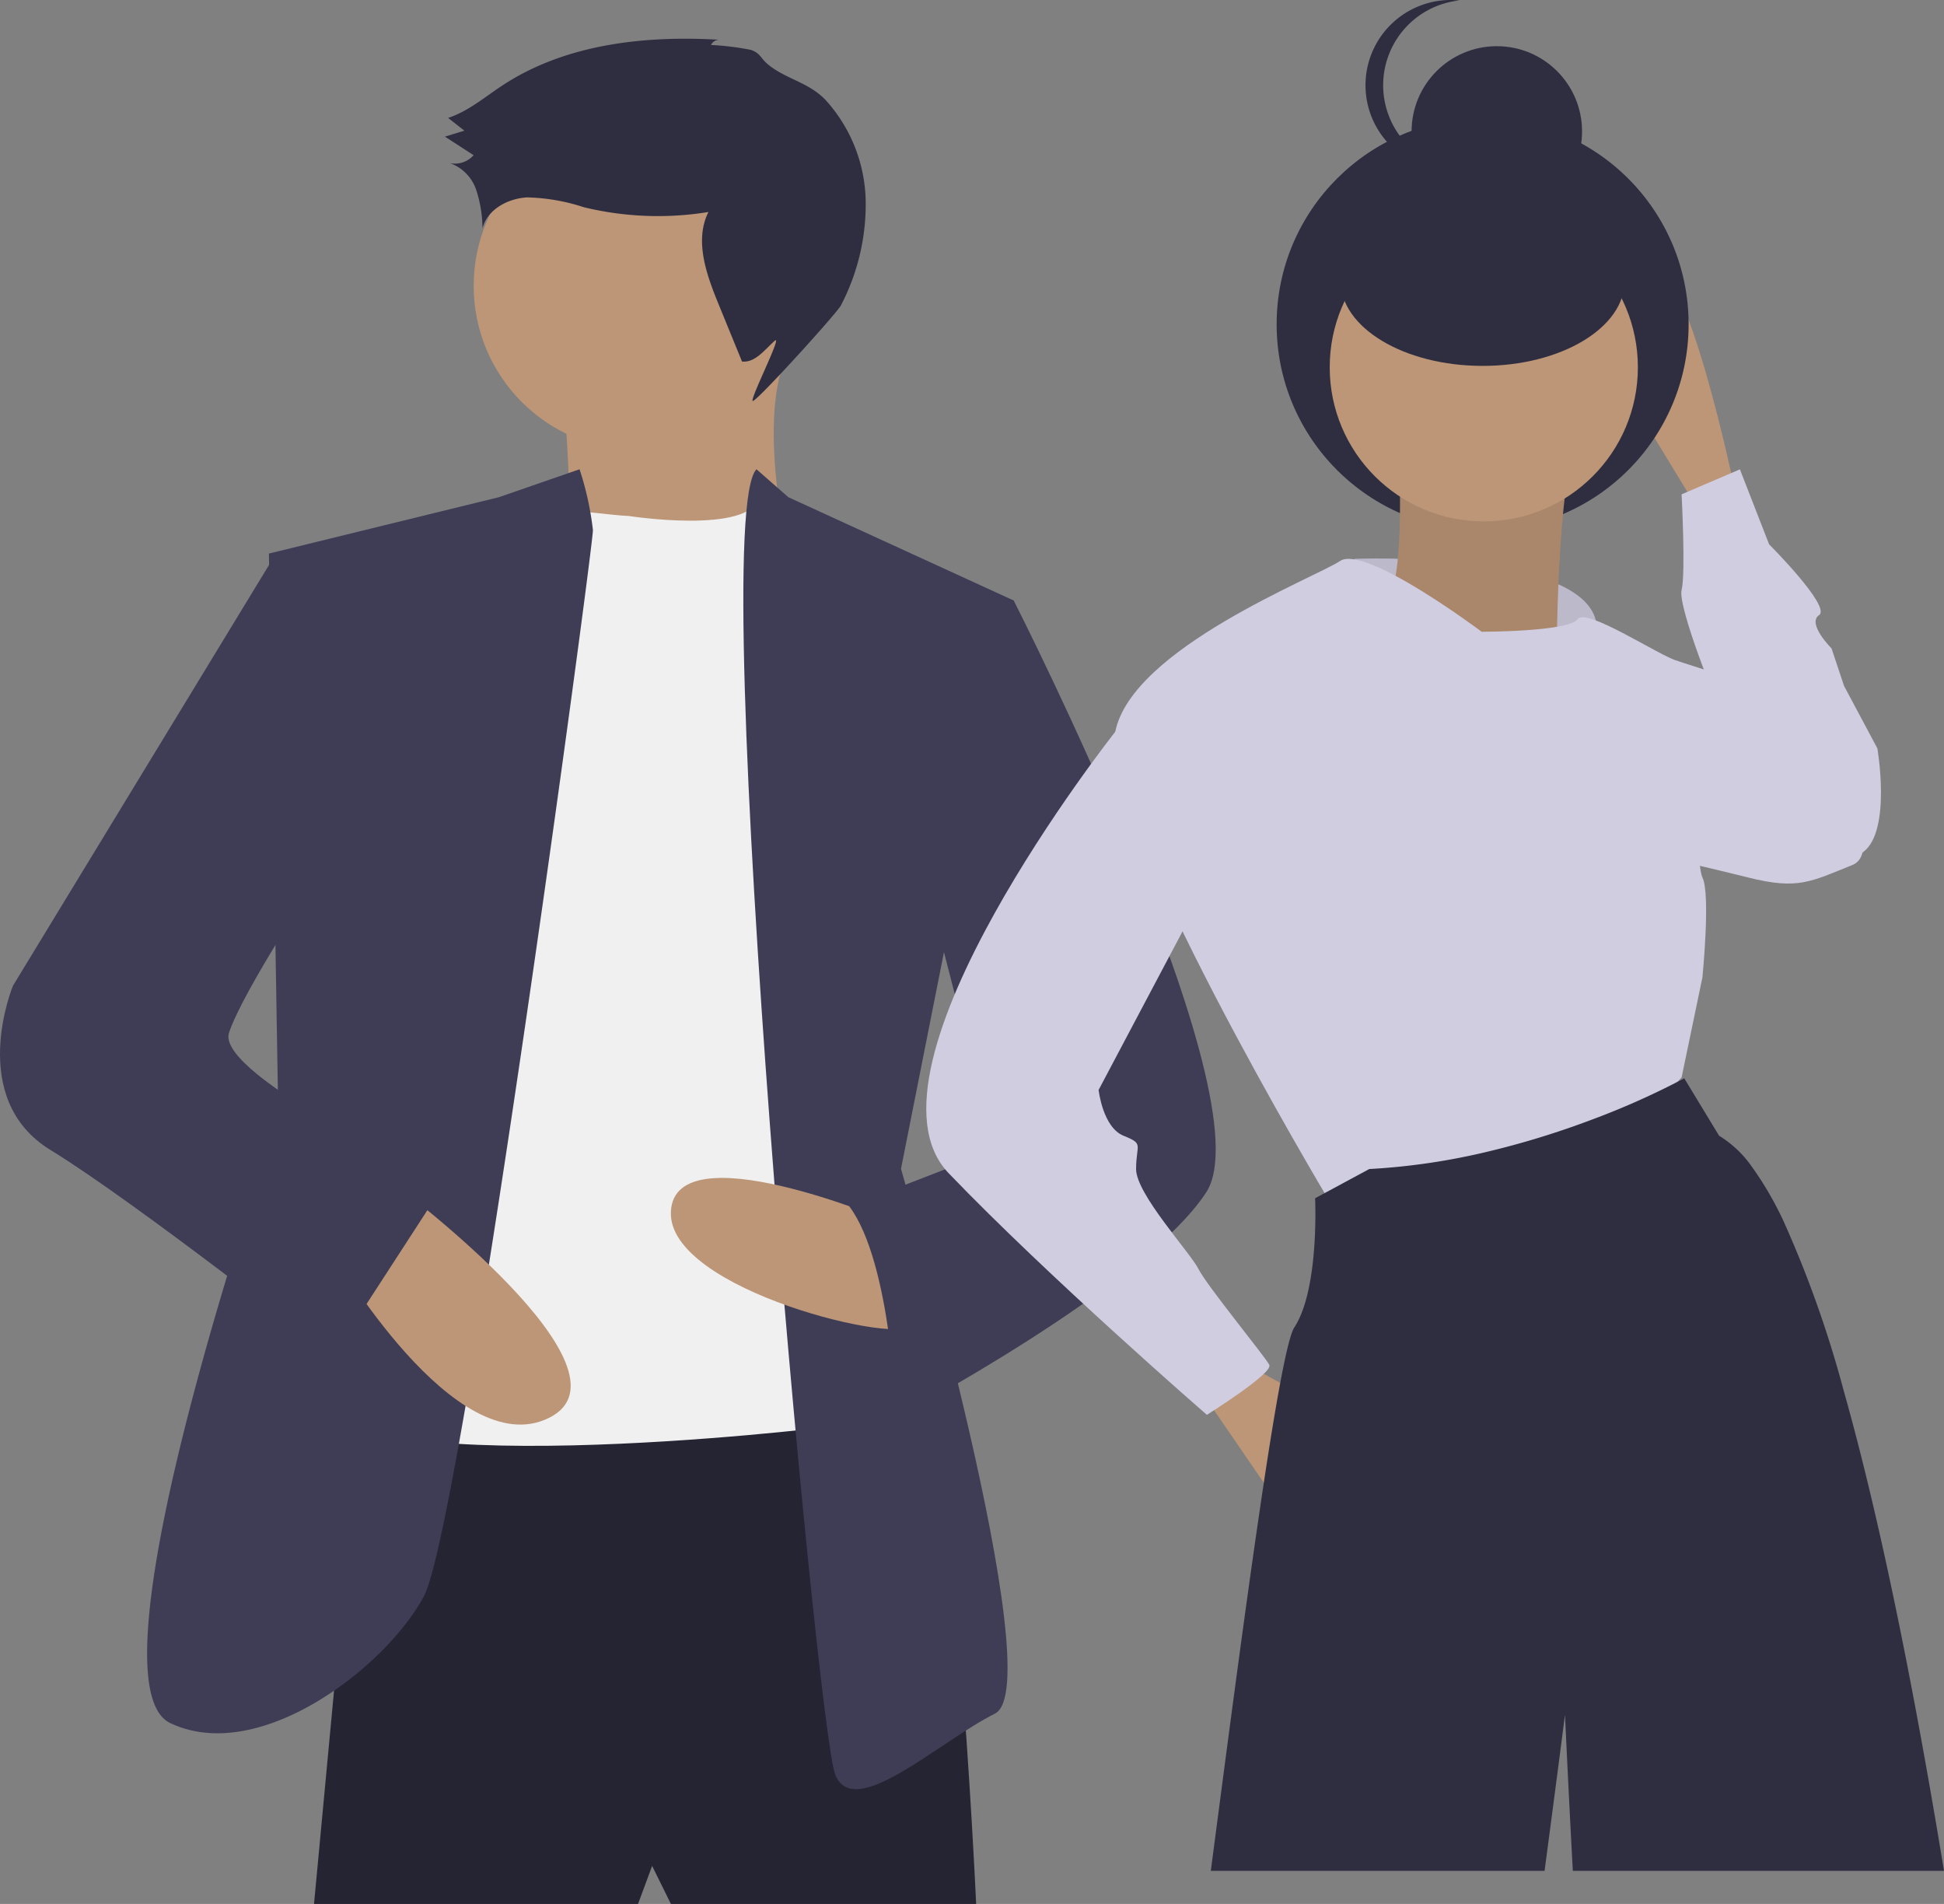 <svg xmlns="http://www.w3.org/2000/svg" width="193.088" height="189.066" viewBox="0 0 193.088 189.066">
  <rect x="0" y="0" width="193.088" height="189.066" fill="#808080" stroke="none"/>
  <g id="Group_7645" data-name="Group 7645" transform="translate(-1362.999 -2638.429)">
    <g id="Group_7643" data-name="Group 7643" transform="translate(1362.999 2642.279)">
      <path id="Path_5491" data-name="Path 5491" d="M812.938,655.4l-4.664,49.658h32.183l1.4-3.778,1.866,3.778h30.317s-2.332-51.277-6.53-52.9S812.938,655.4,812.938,655.4Z" transform="translate(-777.084 -519.841)" fill="#252433"/>
      <ellipse id="Ellipse_360" data-name="Ellipse 360" cx="16.325" cy="16.325" rx="16.325" ry="16.325" transform="translate(47.048 8.208)" fill="#bc9676"/>
      <path id="Path_5492" data-name="Path 5492" d="M894.019,276.18s1.4,14.925,0,15.858,22.388.466,22.388.466-3.265-13.526,0-20.056Z" transform="translate(-838.105 -241.386)" fill="#bc9676"/>
      <path id="Path_5493" data-name="Path 5493" d="M836.626,328.67s12,1.869,13-1.864l6.126,8.394.466,83.955s-49.907,6.063-51.772-3.731,19.123-87.22,19.123-87.22l5.284-.342S835.693,328.67,836.626,328.67Z" transform="translate(-774.186 -281.283)" fill="#f0f0f0"/>
      <path id="Path_5494" data-name="Path 5494" d="M777.707,316.375l-8,2.773-22.854,5.6.933,55.97s-19.589,55.97-10.728,60.168,21.455-5.6,25.187-12.593,16.791-104.011,16.791-105.877A30.376,30.376,0,0,0,777.707,316.375Z" transform="translate(-720.143 -273.627)" fill="#3f3d56"/>
      <path id="Path_5495" data-name="Path 5495" d="M969.87,316.375l3.161,2.773,22.388,10.261-11.194,56.437s14.925,51.306,9.328,54.1-13.992,10.728-15.858,6.063S964.843,321.531,969.87,316.375Z" transform="translate(-894.733 -273.627)" fill="#3f3d56"/>
      <path id="Path_5496" data-name="Path 5496" d="M962.958,585.129s-20.989-8.862-21.455-.933,23.787,13.526,23.787,11.194S962.958,585.129,962.958,585.129Z" transform="translate(-874.865 -467.779)" fill="#bc9676"/>
      <path id="Path_5497" data-name="Path 5497" d="M811.3,584.528s24.254,18.19,14.925,22.854-21.455-16.325-21.455-16.325Z" transform="translate(-771.676 -470.443)" fill="#bc9676"/>
      <path id="Path_5498" data-name="Path 5498" d="M883.58,156.3a.9.9,0,0,1,.866-.514c-7.474-.447-15.346.424-21.6,4.543-1.751,1.153-3.386,2.564-5.38,3.214l1.618,1.269-1.934.589L860,167.245a2.466,2.466,0,0,1-2.349.787,4.274,4.274,0,0,1,2.609,2.664,12.646,12.646,0,0,1,.624,3.8c.478-1.855,2.5-2.948,4.416-3.059a19.423,19.423,0,0,1,5.64.974,31.2,31.2,0,0,0,12.383.476c-1.4,2.806-.219,6.154.968,9.056l2.37,5.794c1.316.132,2.246-1.176,3.237-2.052.9-.8-2.694,6.219-2.137,5.962.724-.334,8.359-8.764,8.717-9.476a21.679,21.679,0,0,0,2.463-10.506,15.322,15.322,0,0,0-3.981-9.9c-1.7-1.79-4.052-2.1-5.785-3.59-.682-.585-.685-1.043-1.622-1.384A27.331,27.331,0,0,0,883.58,156.3Z" transform="translate(-812.959 -155.685)" fill="#2f2e41"/>
      <path id="Path_5499" data-name="Path 5499" d="M707.859,349.238l-3.265-1.4-26.119,42.91s-4.664,11.194,3.731,16.325S710.192,427.6,710.192,427.6l11.194-17.257s-22.854-10.728-21.455-14.925,8.862-15.392,8.862-15.392Z" transform="translate(-677.183 -296.72)" fill="#3f3d56"/>
      <path id="Path_5500" data-name="Path 5500" d="M1018.406,361.865l6.063.933s25.187,49.44,19.123,58.769-30.783,22.388-30.783,22.388-.467-15.392-4.664-20.989l14.459-5.6-7.929-30.784Z" transform="translate(-923.783 -307.015)" fill="#3f3d56"/>
    </g>
    <g id="Group_7644" data-name="Group 7644" transform="translate(1455 2638.428)">
      <path id="Path_6212" data-name="Path 6212" d="M1023,442.026l3.837-3.494s22.207-.864,23.932,6.124-9.816,6.347-9.816,6.347Z" transform="translate(-984.261 -383.036)" fill="#d0cde1"/>
      <path id="Path_6213" data-name="Path 6213" d="M1023,442.026l3.837-3.494s22.207-.864,23.932,6.124-9.816,6.347-9.816,6.347Z" transform="translate(-984.261 -383.036)" opacity="0.1"/>
      <path id="Path_6214" data-name="Path 6214" d="M1072.494,454.36h4.136l12.822,4.136s8.686,14.476,4.55,16.131-5.377,2.482-10.34,1.241-7.031-1.654-7.031-1.654Z" transform="translate(-1002.02 -388.727)" fill="#d0cde1"/>
      <path id="Path_6215" data-name="Path 6215" d="M937.617,475.554l9.927,14.476,2.068-12.408-7.445-4.136Z" transform="translate(-910.987 -338.366)" fill="#bc9676"/>
      <path id="Path_6216" data-name="Path 6216" d="M1082.189,415.782s-4.963-24.4-8.686-22.749,0,16.131,0,16.131l5.791,9.513Z" transform="translate(-1001.788 -366.695)" fill="#bc9676"/>
      <path id="Path_6217" data-name="Path 6217" d="M986.733,458.23l-5.377,4.55s-26.471,33.5-16.544,43.843,25.644,23.99,25.644,23.99,6.618-4.136,6.2-4.963-6.2-7.859-7.031-9.513-6.2-7.445-6.2-9.927.827-2.482-1.241-3.309-2.482-4.55-2.482-4.55l11.167-21.094Z" transform="translate(-962.584 -390.115)" fill="#d0cde1"/>
      <path id="Path_6218" data-name="Path 6218" d="M1083.709,458.19s.414-3.723,0-4.963.414-3.723,0-4.136-4.55-10.754-4.136-12.408,0-9.513,0-9.513l5.791-2.482,2.9,7.445s6.2,6.2,4.963,7.031,1.241,3.309,1.241,3.309l1.241,3.723,3.309,6.2s1.406,8.113-1.365,10.26S1083.709,458.19,1083.709,458.19Z" transform="translate(-1004.549 -378.08)" fill="#d0cde1"/>
      <ellipse id="Ellipse_466" data-name="Ellipse 466" cx="20.46" cy="20.46" rx="20.46" ry="20.46" transform="translate(34.801 11.746)" fill="#2f2e41"/>
      <path id="Path_6219" data-name="Path 6219" d="M1034.872,419.994s.827,13.649-1.241,15.717,7.859,5.791,7.859,5.791h9.1s0-18.2,2.068-21.508S1034.872,419.994,1034.872,419.994Z" transform="translate(-987.975 -375.869)" fill="#bc9676"/>
      <path id="Path_6220" data-name="Path 6220" d="M1034.872,419.994s.827,13.649-1.241,15.717,7.859,5.791,7.859,5.791h9.1s0-18.2,2.068-21.508S1034.872,419.994,1034.872,419.994Z" transform="translate(-987.975 -375.869)" opacity="0.1"/>
      <ellipse id="Ellipse_467" data-name="Ellipse 467" cx="8.466" cy="8.466" rx="8.466" ry="8.466" transform="translate(48.205 4.587)" fill="#2f2e41"/>
      <path id="Path_6221" data-name="Path 6221" d="M1032.376,360.466a8.467,8.467,0,0,1,7.584-8.421,8.565,8.565,0,0,0-.881-.046,8.466,8.466,0,1,0,.88,16.887A8.467,8.467,0,0,1,1032.376,360.466Z" transform="translate(-986.994 -352)" fill="#2f2e41"/>
      <ellipse id="Ellipse_468" data-name="Ellipse 468" cx="15.304" cy="15.304" rx="15.304" ry="15.304" transform="translate(40.073 21.17)" fill="#bc9676"/>
      <ellipse id="Ellipse_469" data-name="Ellipse 469" cx="14.111" cy="8.466" rx="14.111" ry="8.466" transform="translate(41.15 19.403)" fill="#2f2e41"/>
      <path id="Path_6222" data-name="Path 6222" d="M1028.211,445.792s-11.581-8.686-14.063-7.031-20.68,8.686-22.335,16.958,21.094,46.325,21.094,46.325l26.885-2.9,8.272-9.1,2.068-9.927s.827-8.272,0-9.927-.827-21.094-2.482-21.508-9.1-5.377-9.927-4.136S1028.211,445.792,1028.211,445.792Z" transform="translate(-973.04 -383.055)" fill="#d0cde1"/>
      <path id="Subtraction_69" data-name="Subtraction 69" d="M72.826,78.7H35.957c-.5-9.318-.773-15.445-.775-15.506,0,.01-.021.171-.059.465-.619,4.794-1.282,9.854-1.971,15.041H0l.321-2.444C1.739,65.459,3.345,53.219,4.8,43.3,6.483,31.81,7.627,25.736,8.3,24.731,9,23.669,9.92,21.454,10.262,16.924a46.855,46.855,0,0,0,.1-5.015l5.377-2.9A65.608,65.608,0,0,0,27.61,7.256,84.8,84.8,0,0,0,37.589,4.2,77.306,77.306,0,0,0,47.026,0l3.459,5.7a10.934,10.934,0,0,1,3.286,3.124,33.1,33.1,0,0,1,3.163,5.464,110.382,110.382,0,0,1,5.92,16.7c3.379,11.949,6.734,28,9.972,47.713Z" transform="translate(28.262 107.08)" fill="#2f2e41"/>
    </g>
  </g>
</svg>
